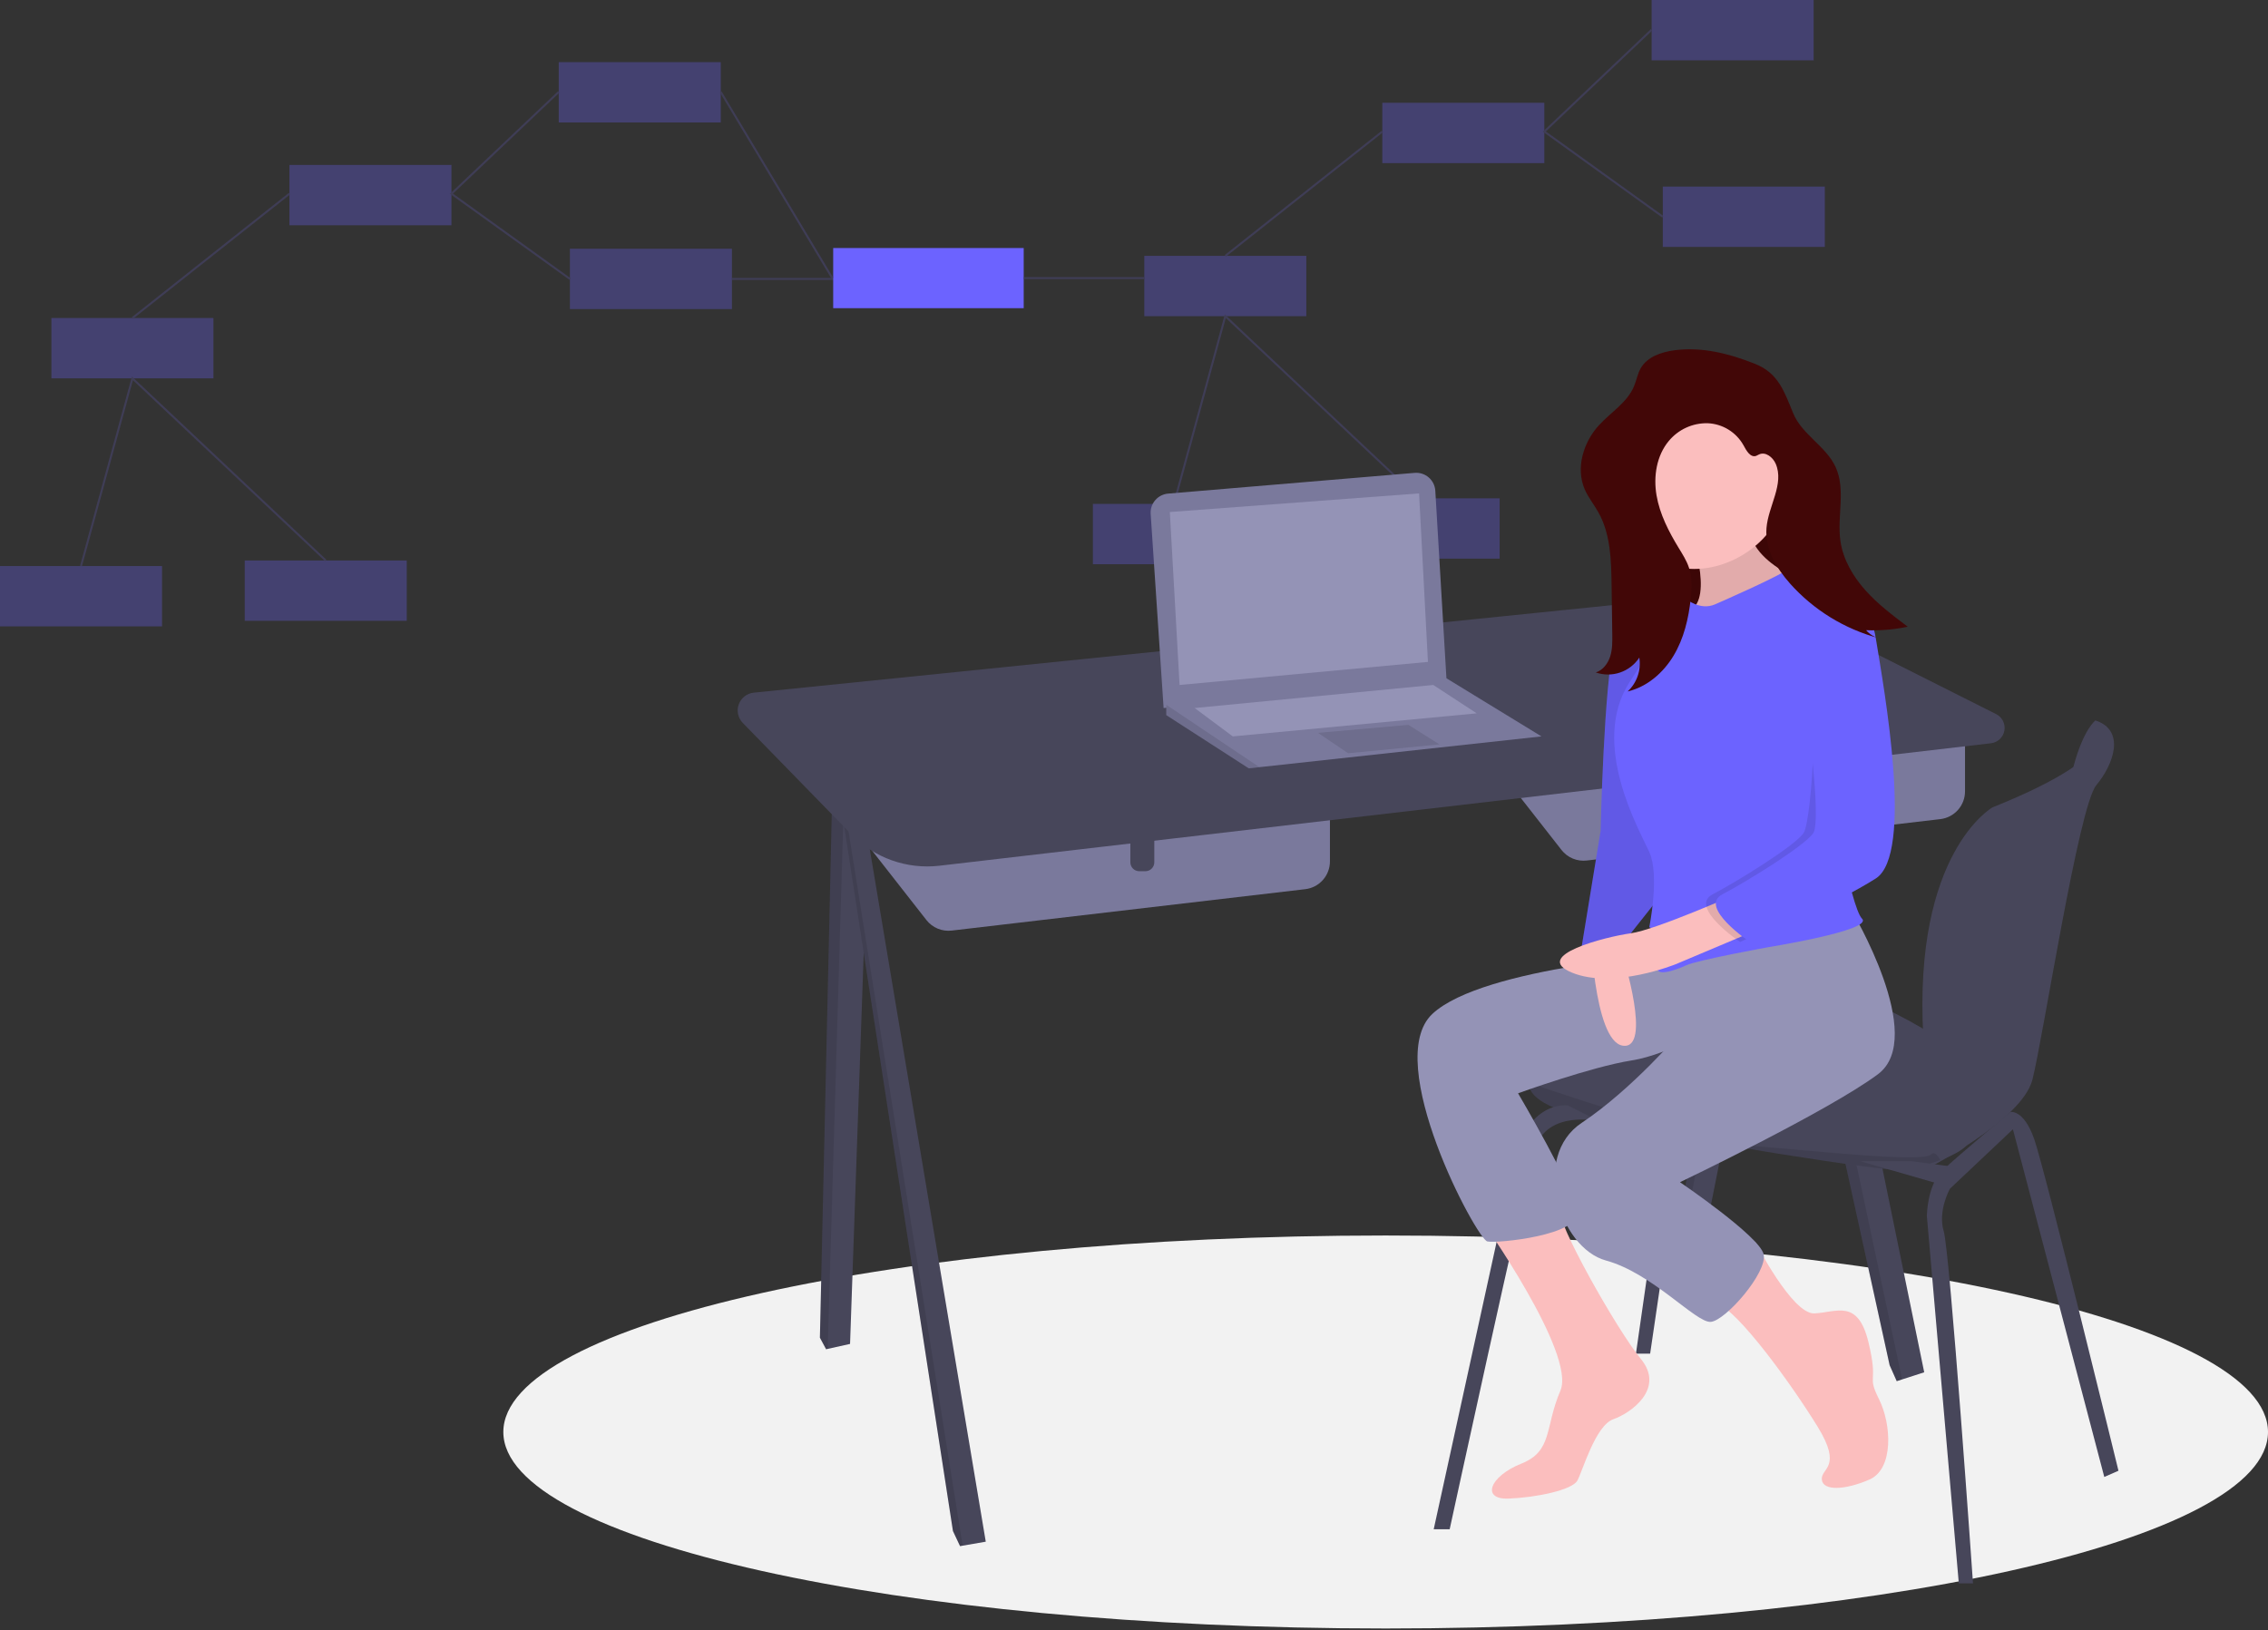 <svg width="1131" height="813" viewBox="0 0 1131 813" fill="none" xmlns="http://www.w3.org/2000/svg">
<rect x="0" y="0" width="1131" height="813" fill="#333333" stroke="none"/>
<g clip-path="url(#clip0)">
<path opacity="0.3" d="M770.13 51.267H689.328V81.359H770.13V51.267Z" fill="#6C63FF"/>
<path opacity="0.3" d="M904.427 0H823.626V30.092H904.427V0Z" fill="#6C63FF"/>
<path opacity="0.3" d="M910 93.061H829.198V123.153H910V93.061Z" fill="#6C63FF"/>
<path opacity="0.3" d="M651.435 127.611H570.634V157.702H651.435V127.611Z" fill="#6C63FF"/>
<path opacity="0.3" d="M625.802 251.321H545V281.412H625.802V251.321Z" fill="#6C63FF"/>
<path opacity="0.3" d="M747.84 248.534H667.038V278.626H747.84V248.534Z" fill="#6C63FF"/>
<path d="M823.626 14.856L770.13 65.616L829.198 108.107" stroke="#3F3D56" stroke-miterlimit="10"/>
<path d="M689.328 65.617L611.034 127.611" stroke="#3F3D56" stroke-miterlimit="10"/>
<path d="M585.401 251.297L611.034 157.702L707.439 248.534" stroke="#3F3D56" stroke-miterlimit="10"/>
<path opacity="0.3" d="M225.13 82.267H144.328V112.359H225.13V82.267Z" fill="#6C63FF"/>
<path opacity="0.3" d="M359.428 31H278.626V61.092H359.428V31Z" fill="#6C63FF"/>
<path opacity="0.3" d="M365 124.061H284.198V154.153H365V124.061Z" fill="#6C63FF"/>
<path opacity="0.3" d="M106.435 158.611H25.634V188.702H106.435V158.611Z" fill="#6C63FF"/>
<path opacity="0.3" d="M80.802 282.321H0V312.412H80.802V282.321Z" fill="#6C63FF"/>
<path opacity="0.3" d="M202.84 279.534H122.038V309.626H202.84V279.534Z" fill="#6C63FF"/>
<path d="M278.626 45.856L225.13 96.616L284.198 139.107" stroke="#3F3D56" stroke-miterlimit="10"/>
<path d="M144.328 96.617L66.034 158.611" stroke="#3F3D56" stroke-miterlimit="10"/>
<path d="M40.401 282.297L66.034 188.702L162.439 279.534" stroke="#3F3D56" stroke-miterlimit="10"/>
<path d="M365 139.107H456.634" stroke="#3F3D56" stroke-miterlimit="10"/>
<path d="M510.5 123.706H415.5V153.706H510.5V123.706Z" fill="#6C63FF"/>
<path d="M510.623 138.706H570.634" stroke="#3F3D56" stroke-miterlimit="10"/>
<path d="M415.045 138.706L359.427 45.856" stroke="#3F3D56" stroke-miterlimit="10"/>
<path d="M691 812.206C934.005 812.206 1131 768.33 1131 714.206C1131 660.082 934.005 616.206 691 616.206C447.995 616.206 251 660.082 251 714.206C251 768.33 447.995 812.206 691 812.206Z" fill="#F2F2F2"/>
<path d="M894.984 391.611L852.078 606.582H842.79L841.768 604.994L838.809 600.39L875.964 399.572L881.604 397.21L894.984 391.611Z" fill="#47465A"/>
<path opacity="0.1" d="M881.604 397.21L841.768 604.994L838.809 600.39L875.964 399.572L881.604 397.21Z" fill="black"/>
<path d="M959.564 684.432L948.533 687.988L945.852 688.855L942.313 680.893L881.604 403.96L887.916 402.545L901.177 399.572L959.564 684.432Z" fill="#47465A"/>
<path opacity="0.1" d="M948.533 687.988L945.852 688.855L942.313 680.893L881.604 403.96L887.916 402.545L948.533 687.988Z" fill="black"/>
<path d="M433.636 391.611L423.905 670.277L412.753 672.754L411.962 672.931L408.865 667.181L415.058 394.264L421.016 393.415L433.636 391.611Z" fill="#47465A"/>
<path opacity="0.1" d="M421.016 393.415L412.753 672.754L411.962 672.931L408.865 667.181L415.058 394.264L421.016 393.415Z" fill="black"/>
<path d="M491.581 768.917L480.045 770.907L478.753 771.128L475.215 763.609L419.039 399.572L420.658 399.081L429.213 396.476L491.581 768.917Z" fill="#47465A"/>
<path opacity="0.1" d="M480.045 770.907L478.753 771.128L475.215 763.609L419.039 399.572L420.658 399.081L480.045 770.907Z" fill="black"/>
<path d="M735.746 369.052L778.697 423.934C780.169 425.815 782.1 427.286 784.305 428.205C786.509 429.124 788.913 429.461 791.286 429.183L967.604 408.534C970.994 408.137 974.12 406.508 976.389 403.958C978.658 401.408 979.911 398.114 979.911 394.7V354.013L735.746 369.052Z" fill="#7A799C"/>
<path d="M880.387 377.898H892.33V395.135C892.33 396.312 891.863 397.441 891.031 398.273C890.198 399.105 889.07 399.573 887.893 399.573H884.825C883.648 399.573 882.519 399.105 881.687 398.273C880.855 397.441 880.387 396.312 880.387 395.135V377.898Z" fill="#47465A"/>
<path d="M419.039 403.996L461.99 458.878C463.462 460.759 465.393 462.23 467.598 463.149C469.802 464.068 472.206 464.405 474.579 464.127L650.897 443.477C654.287 443.08 657.413 441.452 659.682 438.902C661.951 436.352 663.204 433.057 663.204 429.644V388.957L419.039 403.996Z" fill="#7A799C"/>
<path d="M563.68 412.842H575.623V430.079C575.623 431.256 575.156 432.384 574.324 433.217C573.491 434.049 572.363 434.516 571.186 434.516H568.118C566.941 434.516 565.812 434.049 564.98 433.217C564.148 432.384 563.68 431.256 563.68 430.079V412.842H563.68Z" fill="#47465A"/>
<path d="M468.385 431.791L992.844 370.701C994.492 370.509 996.034 369.791 997.241 368.653C998.448 367.516 999.257 366.019 999.546 364.386C999.835 362.752 999.59 361.069 998.847 359.586C998.104 358.103 996.903 356.899 995.422 356.152L901.605 308.97C883.127 299.677 862.379 295.855 841.802 297.953L375.86 345.463C374.194 345.637 372.611 346.277 371.292 347.309C369.973 348.342 368.971 349.725 368.401 351.3C367.832 352.875 367.717 354.579 368.071 356.216C368.425 357.854 369.233 359.358 370.402 360.558L424.661 416.226C430.276 421.987 437.137 426.386 444.716 429.084C452.295 431.782 460.392 432.708 468.385 431.791V431.791Z" fill="#47465A"/>
<path d="M1050.54 362.422L1044.93 359.321C1044.93 359.321 1038.88 363.779 1033.94 382.56C1029.01 401.342 1043.16 382.764 1043.16 382.764L1049.36 369.936L1050.54 362.422Z" fill="#47465A"/>
<path d="M990.527 534.483C990.527 534.483 984.777 561.465 982.123 568.984C980.823 572.664 974.541 576.031 967.579 578.605C961.406 580.905 955.016 582.572 948.506 583.581C940.986 584.466 844.559 569.427 797.672 559.253C766.085 552.401 762.003 544.541 762.702 540.144C762.926 538.836 763.554 537.629 764.497 536.694C764.497 536.694 810.942 505.289 827.308 490.25C843.674 475.211 875.964 487.154 911.35 493.346C946.737 499.539 990.527 534.483 990.527 534.483Z" fill="#47465A"/>
<path d="M1044.93 359.321C1044.93 359.321 1066.61 373.475 993.624 402.669C993.624 402.669 953.955 425.035 959.118 517.172C959.363 521.315 960.625 525.334 962.792 528.874C970.322 541.259 986.458 572.611 959.564 576.504V583.581C959.564 583.581 1008.22 559.253 1013.53 538.464C1018.84 517.674 1036.53 402.226 1045.38 391.611C1054.22 380.995 1059.97 364.186 1044.93 359.321Z" fill="#47465A"/>
<path opacity="0.1" d="M967.579 578.605C961.406 580.904 955.016 582.572 948.506 583.581C940.986 584.466 844.559 569.426 797.672 559.253C766.085 552.401 762.003 544.541 762.702 540.144C783.464 547.244 850.884 569.776 875.08 571.638C903.831 573.85 958.759 579.998 962.922 575.818C964.523 574.208 966.164 575.907 967.579 578.605Z" fill="black"/>
<path d="M714.957 762.724L756.978 570.753C756.978 570.753 764.497 550.406 781.748 551.291L797.672 559.253C797.672 559.253 771.132 553.06 765.382 573.407C759.632 593.755 722.919 762.724 722.919 762.724H714.957Z" fill="#47465A"/>
<path d="M815.808 675.143L832.616 557.926H840.136L822.885 675.143H815.808Z" fill="#47465A"/>
<path d="M976.815 789.706L960.891 606.582C960.891 606.582 960.891 591.101 968.853 583.581C976.815 576.062 1002.52 554.611 1002.52 554.611C1002.52 554.611 1009.11 553.06 1014.41 568.1C1019.72 583.139 1056.43 733.53 1056.43 733.53L1049.36 736.627L1003.8 563.234L972.392 592.87C972.392 592.87 966.199 603.928 969.296 614.102C972.392 624.275 983.892 789.706 983.892 789.706H976.815Z" fill="#47465A"/>
<path d="M927.717 579.158L967.526 590.658L976.373 582.254L953.372 579.158H927.717Z" fill="#47465A"/>
<path d="M573.813 256.304L580.268 353.128L721.37 339.416L715.756 244.766C715.68 243.499 715.352 242.259 714.791 241.12C714.229 239.981 713.445 238.966 712.485 238.135C711.526 237.303 710.409 236.672 709.202 236.279C707.994 235.885 706.72 235.738 705.455 235.844L582.513 246.185C580.026 246.394 577.72 247.572 576.093 249.465C574.466 251.357 573.647 253.814 573.813 256.304Z" fill="#7A799C"/>
<path d="M768.7 367.282L628.039 382.627L622.731 383.206L581.595 356.667V350.916L721.37 338.328L768.7 367.282Z" fill="#7A799C"/>
<path opacity="0.1" d="M628.039 382.627L622.731 383.206L581.595 356.667V351.518L628.039 382.627Z" fill="black"/>
<path d="M583.364 255.373L588.23 341.627L712.082 330.127L707.658 246.084L583.364 255.373Z" fill="#9493B6"/>
<path opacity="0.1" d="M657.233 365.513L672.272 375.687L717.832 371.263L702.35 361.532L657.233 365.513Z" fill="black"/>
<path d="M595.749 353.128L614.769 367.282L736.41 355.782L714.736 341.627L595.749 353.128Z" fill="#9493B6"/>
<path d="M901.398 222.42H811.605V312.213H901.398V222.42Z" fill="#420707"/>
<path opacity="0.1" d="M901.398 222.42H811.605V312.213H901.398V222.42Z" fill="black"/>
<path d="M842.529 263.974C842.529 263.974 855.196 298.28 842.529 304.613C829.862 310.947 887.918 304.613 887.918 304.613L904.28 291.419C904.28 291.419 867.335 280.863 872.613 256.585C877.891 232.307 842.529 263.974 842.529 263.974Z" fill="#FBBEBE"/>
<path opacity="0.1" d="M842.529 263.974C842.529 263.974 855.196 298.28 842.529 304.613C829.862 310.947 887.918 304.613 887.918 304.613L904.28 291.419C904.28 291.419 867.335 280.863 872.613 256.585C877.891 232.307 842.529 263.974 842.529 263.974Z" fill="black"/>
<path d="M738.556 608.089C738.556 608.089 786.056 675.117 778.139 693.59C770.223 712.062 774.445 723.674 758.611 730.007C742.778 736.34 738.556 747.952 752.278 747.424C766 746.896 783.945 743.202 786.584 738.452C789.223 733.701 795.556 711.007 804.529 707.84C813.501 704.673 830.39 692.534 818.251 677.756C806.112 662.978 775.526 608.546 777.888 603.04C780.251 597.533 738.556 608.089 738.556 608.089Z" fill="#FBBEBE"/>
<path d="M837.779 475.615C837.779 475.615 739.611 481.948 714.278 505.699C688.944 529.449 736.445 618.117 741.722 619.172C747 620.228 788.167 616.005 786.584 604.394C785.001 592.783 757.028 545.282 757.028 545.282C757.028 545.282 793.445 532.088 813.501 528.921C833.557 525.754 855.724 510.977 855.724 510.977L837.779 475.615Z" fill="#9493B6"/>
<path d="M792.917 460.837C792.917 460.837 794.501 519.421 809.279 521.532C824.057 523.643 809.279 476.671 809.279 476.671L808.751 458.726L792.917 460.837Z" fill="#FBBEBE"/>
<path d="M837.779 307.252C837.779 307.252 810.334 299.335 805.056 320.447C799.778 341.558 798.195 414.392 798.195 414.392L788.695 472.448C788.695 472.448 806.112 467.17 809.806 469.809L831.973 441.837L837.779 307.252Z" fill="#6C63FF"/>
<path opacity="0.1" d="M837.779 307.252C837.779 307.252 810.334 299.335 805.056 320.447C799.778 341.558 798.195 414.392 798.195 414.392L788.695 472.448C788.695 472.448 806.112 467.17 809.806 469.809L831.973 441.837L837.779 307.252Z" fill="black"/>
<path d="M875.279 619.329C875.279 619.329 893.724 655.589 904.808 655.062C915.891 654.534 926.447 647.673 931.725 669.312C937.002 690.951 930.669 685.145 937.002 697.812C943.336 710.479 944.391 732.646 932.252 737.924C920.113 743.202 909.03 743.729 908.502 737.924C907.974 732.118 919.058 732.118 906.391 711.534C893.724 690.951 866.807 653.478 855.724 649.784C844.64 646.089 875.279 619.329 875.279 619.329Z" fill="#FBBEBE"/>
<path d="M923.28 453.976C923.28 453.976 961.28 517.31 936.475 535.782C911.669 554.255 837.779 589.616 837.779 589.616C837.779 589.616 877.363 616.533 879.474 625.506C881.585 634.478 860.474 658.756 853.085 659.284C845.696 659.812 824.057 635.006 800.834 628.672C777.612 622.339 763.362 576.95 788.695 560.06C814.029 543.171 837.779 515.199 837.779 515.199L830.394 474.565L923.28 453.976Z" fill="#9493B6"/>
<path d="M890.34 242.767C890.34 265.212 867.348 283.766 844.904 283.766C834.126 283.766 823.789 279.484 816.168 271.863C808.546 264.241 804.265 253.905 804.265 243.126C804.265 232.348 808.546 222.011 816.168 214.39C823.789 206.769 834.126 202.487 844.904 202.487C867.348 202.487 890.34 220.323 890.34 242.767Z" fill="#FBBEBE"/>
<path d="M855.196 301.446C855.196 301.446 891.613 285.613 891.613 283.502C891.613 281.391 912.724 288.252 917.474 292.474C922.224 296.696 924.863 296.169 928.03 304.613C931.197 313.058 912.196 391.697 912.196 391.697C912.196 391.697 922.752 452.393 928.558 458.198C934.363 464.004 881.585 472.448 881.585 472.448C881.585 472.448 846.751 478.782 840.946 481.421C835.14 484.06 824.584 487.754 826.695 481.421C828.807 475.087 837.779 470.337 822.473 462.42C822.473 462.42 827.751 436.559 822.473 424.948C817.195 413.337 792.917 371.114 812.445 340.502C831.973 309.891 840.946 298.807 840.946 298.807C840.946 298.807 847.807 304.613 855.196 301.446Z" fill="#6C63FF"/>
<path d="M866.807 445.531C866.807 445.531 825.64 463.79 813.237 465.48C800.834 467.171 763.361 476.671 783.945 485.115C804.528 493.56 835.668 480.893 835.668 480.893L879.474 462.421L866.807 445.531Z" fill="#FBBEBE"/>
<path opacity="0.1" d="M911.129 299.827C911.129 299.827 926.331 292.474 930.553 318.336C934.776 344.197 949.554 426.003 930.553 438.142C911.553 450.281 867.747 469.809 867.747 469.809C867.747 469.809 841.886 452.393 854.025 446.059C866.164 439.726 895.192 421.781 899.414 415.448C903.636 409.114 907.902 338.421 900.513 326.809C893.124 315.198 911.129 299.827 911.129 299.827Z" fill="black"/>
<path d="M910.085 293.53C910.085 293.53 931.197 292.474 935.419 318.336C939.641 344.197 954.419 426.003 935.419 438.142C916.419 450.281 872.613 469.809 872.613 469.809C872.613 469.809 846.751 452.393 858.89 446.059C871.029 439.726 900.057 421.781 904.28 415.448C908.502 409.114 901.113 343.141 893.724 331.53C886.335 319.919 910.085 293.53 910.085 293.53Z" fill="#6C63FF"/>
<path d="M834.894 174.715C828.414 175.597 821.465 177.967 818.204 183.635C816.609 186.409 816.093 189.663 814.864 192.617C811.473 200.77 803.236 205.638 797.29 212.165C789.54 220.672 785.691 233.491 790.262 244.052C792.032 248.141 794.906 251.645 797.086 255.531C803.167 266.375 803.491 279.397 803.664 291.828L804.004 316.269C804.056 320.001 804.098 323.808 802.974 327.368C801.85 330.927 799.341 334.26 795.782 335.384C799.709 336.746 803.978 336.756 807.911 335.412C811.844 334.069 815.215 331.45 817.489 327.972C817.975 331.05 817.699 334.2 816.683 337.147C815.668 340.093 813.946 342.745 811.667 344.871C821.343 342.592 829.457 335.555 834.569 327.029C839.681 318.503 842.052 308.587 843.114 298.703C843.676 293.475 843.874 288.07 842.222 283.078C841.059 279.563 839.03 276.411 837.104 273.248C832.139 265.094 827.667 256.422 826.067 247.01C824.467 237.599 826.073 227.272 832.185 219.938C834.531 217.104 837.486 214.836 840.83 213.302C844.174 211.769 847.821 211.01 851.5 211.082C855.177 211.224 858.757 212.307 861.896 214.229C865.035 216.151 867.629 218.846 869.428 222.057C870.84 224.715 872.849 228.316 875.71 227.383C876.24 227.158 876.757 226.904 877.259 226.622C880.449 225.17 884.073 228.035 885.48 231.245C889.918 241.372 881.743 252.427 880.898 263.45C880.112 273.705 885.829 283.377 892.663 291.062C904.468 304.283 919.887 313.757 937.016 318.312C934.508 317.68 932.259 316.284 930.582 314.315C937.546 314.594 944.518 314.01 951.338 312.575C943.912 306.979 936.434 301.335 930.234 294.405C924.034 287.474 919.123 279.089 917.786 269.886C915.992 257.537 920.592 244.163 915.333 232.846C910.525 222.499 898.601 216.717 894.246 206.172C889.823 195.46 886.955 186.154 875.244 181.491C862.462 176.402 848.704 172.835 834.894 174.715Z" fill="#420707"/>
</g>
<defs>
<clipPath id="clip0">
<rect width="1131" height="812.206" fill="white"/>
</clipPath>
</defs>
</svg>
